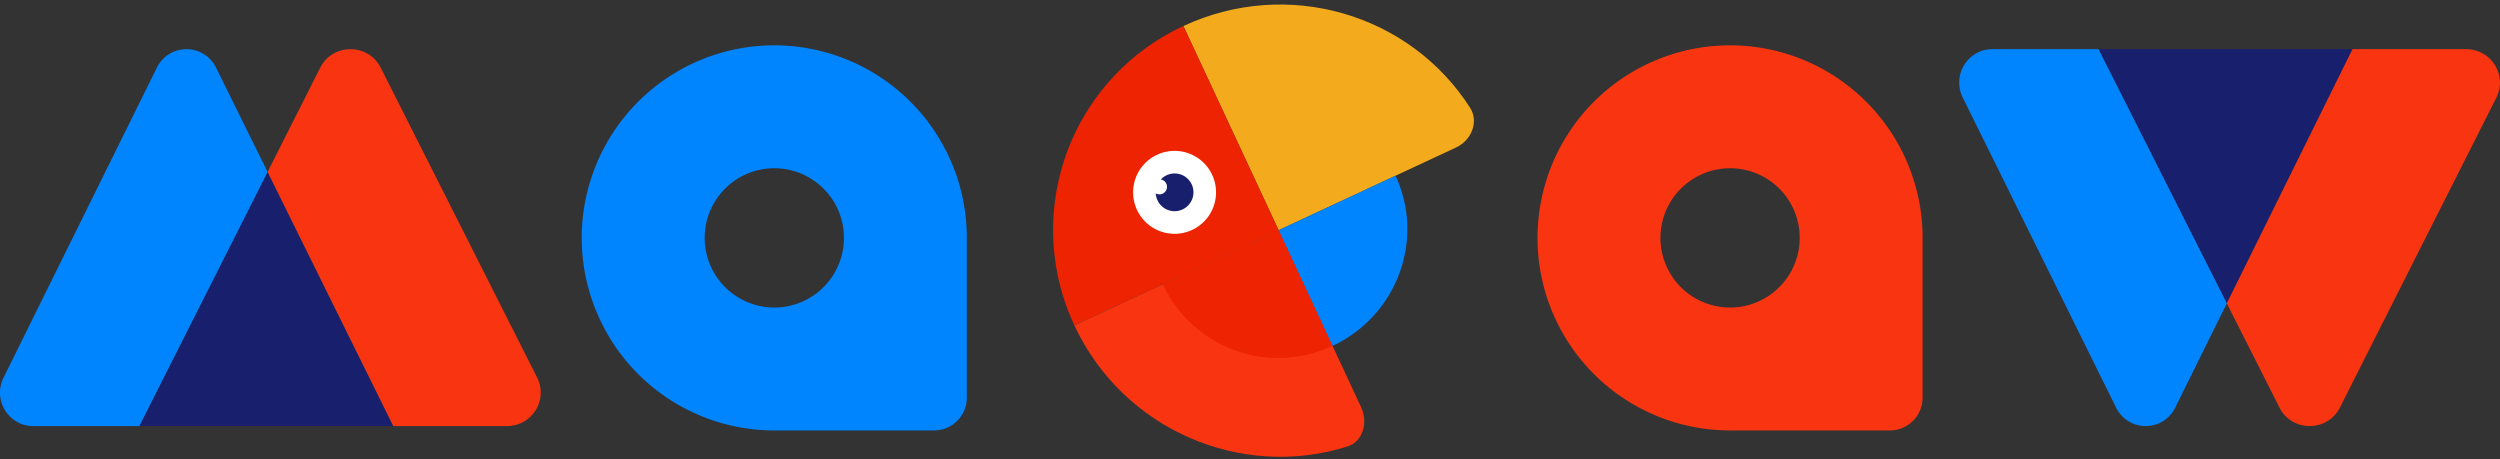 <svg width="98" height="18" fill="none" xmlns="http://www.w3.org/2000/svg"><rect width="100%" height="100%" fill="#333333" stroke="none"/><g clip-path="url(#clip0)"><path fill-rule="evenodd" clip-rule="evenodd" d="M67.819 1.777a7.548 7.548 0 017.547 7.548V15.587c0 .71-.575 1.286-1.284 1.286h-6.263a7.548 7.548 0 110-15.096zm0 10.278a2.73 2.73 0 100-5.46 2.73 2.73 0 000 5.46z" fill="#F93511"/><path fill-rule="evenodd" clip-rule="evenodd" d="M30.353 1.777A7.548 7.548 0 0137.9 9.325V15.587c0 .71-.576 1.286-1.285 1.286h-6.263a7.548 7.548 0 110-15.096zm0 10.278a2.73 2.73 0 100-5.46 2.73 2.73 0 000 5.46z" fill="#0085FF"/><path fill-rule="evenodd" clip-rule="evenodd" d="M87.291 11.89l-5.03-9.963h9.957l-4.927 9.963z" fill="#18206D"/><path fill-rule="evenodd" clip-rule="evenodd" d="M82.261 1.927h-4.16c-.965 0-1.593 1.027-1.161 1.899l6.01 12.151a1.291 1.291 0 002.32 0l2.021-4.087-5.03-9.963z" fill="#0085FF"/><path d="M87.291 11.89l2.064 4.087c.488.967 1.88.967 2.369 0l6.134-12.151c.44-.872-.2-1.899-1.184-1.899h-4.456l-4.927 9.963z" fill="#F93511"/><path fill-rule="evenodd" clip-rule="evenodd" d="M10.49 6.74l-5.03 9.962h9.957L10.49 6.74z" fill="#18206D"/><path fill-rule="evenodd" clip-rule="evenodd" d="M5.46 16.702H1.3c-.965 0-1.593-1.026-1.161-1.898l6.01-12.152a1.291 1.291 0 012.32 0L10.49 6.74l-5.03 9.963z" fill="#0085FF"/><path d="M10.49 6.74l2.063-4.088c.488-.966 1.881-.966 2.37 0l6.134 12.152c.44.872-.2 1.898-1.184 1.898h-4.456L10.49 6.74z" fill="#F93511"/><path d="M57.628 4.225C55.27.536 50.464-.88 46.388 1.021l3.733 8.004 6.964-3.247c.592-.276.894-1.003.543-1.553z" fill="#F3AA1C"/><path d="M42.117 12.757a8.808 8.808 0 014.272-11.736l3.732 8.004-8.004 3.732z" fill="#ED2302"/><path d="M42.117 12.757c1.9 4.075 6.518 6.059 10.695 4.748.623-.196.82-.952.544-1.543L50.12 9.025l-8.004 3.732z" fill="#F93511"/><path d="M54.704 6.887c1.173 2.515.046 5.5-2.47 6.673L50.12 9.025l4.584-2.138z" fill="#0085FF"/><path d="M45.584 11.14a4.991 4.991 0 006.65 2.42L50.12 9.025l-4.536 2.115z" fill="#ED2302"/><path d="M44.57 8.227a1.625 1.625 0 102.947-1.374 1.625 1.625 0 00-2.947 1.374z" fill="#fff"/><path fill-rule="evenodd" clip-rule="evenodd" d="M46.356 8.21a.739.739 0 01-1.05-.629.295.295 0 10.199-.547.739.739 0 11.851 1.175z" fill="#18206D"/></g><defs><clipPath id="clip0"><path fill="#fff" d="M0 0h98v18H0z"/></clipPath></defs></svg>